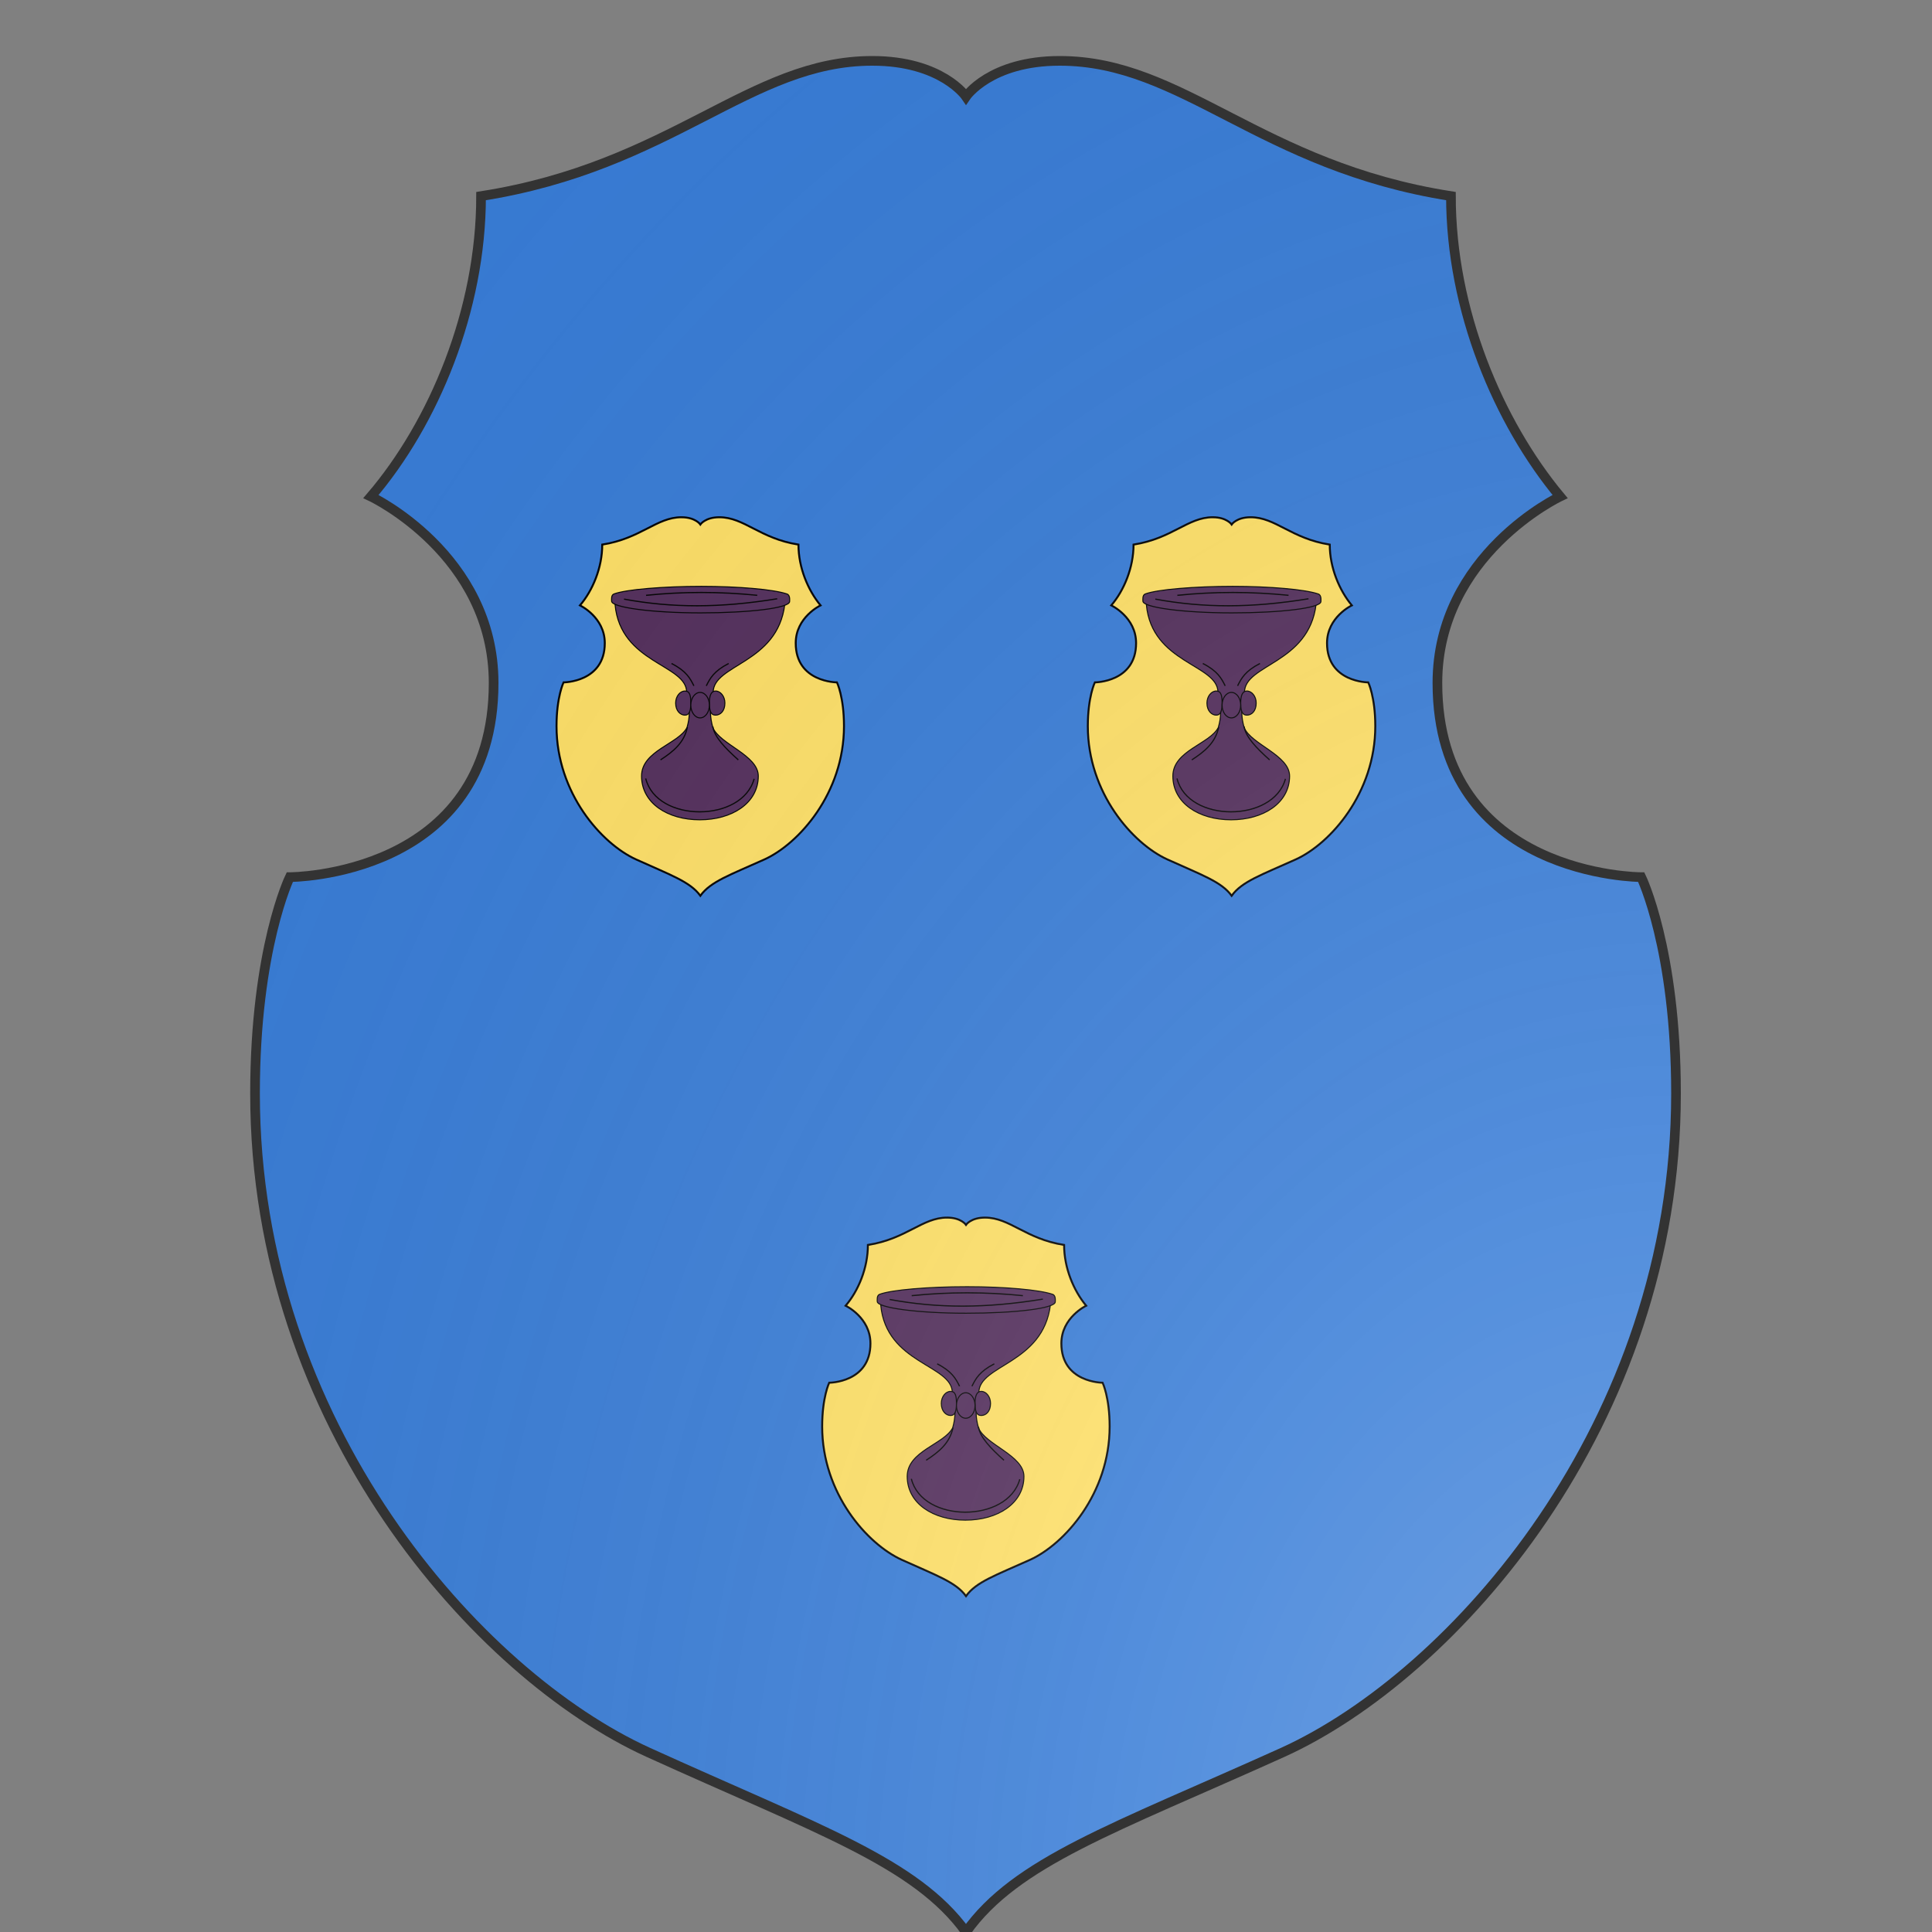 <svg xmlns="http://www.w3.org/2000/svg" id="burgCOA295" width="200" height="200" viewBox="0 0 200 200">
        <rect x="0" y="0" width="200" height="200" fill="#808080" stroke="none"/>
        <defs><clipPath id="polish_burgCOA295"><path d="m 90.3,6.3 c -12.7,0 -20.7,10.9 -40.5,14 0,11.8 -4.9,23.5 -11.4,31.1 0,0 12.7,6 12.7,19.3 C 51.1,90.8 30,90.8 30,90.8 c 0,0 -3.6,7.4 -3.6,22.4 0,34.3 23.1,60.2 40.7,68.2 17.6,8 27.7,11.4 32.9,18.6 5.2,-7.3 15.3,-10.7 32.8,-18.6 17.6,-8 40.7,-33.9 40.7,-68.2 0,-15 -3.6,-22.4 -3.6,-22.4 0,0 -21.1,0 -21.1,-20.1 0,-13.3 12.7,-19.3 12.7,-19.3 C 155.1,43.7 150.2,32.1 150.2,20.3 130.4,17.2 122.5,6.3 109.7,6.3 102.5,6.3 100,10 100,10 c 0,0 -2.5,-3.7 -9.7,-3.7 z"></path></clipPath><g id="inescutcheon_burgCOA295"><path transform="translate(66 66) scale(.34)" d="m 90.3,6.3 c -12.7,0 -20.7,10.9 -40.5,14 0,11.8 -4.9,23.5 -11.4,31.1 0,0 12.7,6 12.7,19.3 C 51.1,90.8 30,90.8 30,90.8 c 0,0 -3.6,7.4 -3.6,22.4 0,34.3 23.1,60.2 40.7,68.2 17.6,8 27.7,11.4 32.9,18.6 5.2,-7.3 15.3,-10.7 32.8,-18.6 17.6,-8 40.7,-33.9 40.7,-68.2 0,-15 -3.6,-22.4 -3.6,-22.4 0,0 -21.1,0 -21.1,-20.1 0,-13.3 12.7,-19.3 12.7,-19.3 C 155.1,43.7 150.2,32.1 150.2,20.3 130.4,17.2 122.5,6.3 109.7,6.3 102.5,6.3 100,10 100,10 c 0,0 -2.5,-3.7 -9.7,-3.7 z"></path></g><g id="chalice_burgCOA295" stroke-width="3" transform="matrix(.12 0 0 .12 51 47)"><path d="M446 522c-9-32-7-46-7-106h-62c1 59 3 74-6 106-25 48-132 67-132 141 0 79 76 127 169 127s170-48 170-127c0-61-112-92-132-141z"></path><path d="M162 165c16 172 208 173 208 255v38h77v-38c0-82 187-83 208-256z"></path><path d="M669 156c0 19-117 33-259 33s-258-16-258-34c0-4-2-18 7-21 35-13 142-22 254-22 109 0 210 9 248 22 10 3 8 18 8 22zM382 451c0 22-4 35-17 35s-27-12-27-35c0-20 13-35 27-35s17 13 17 35zm54 0c0 22 4 35 18 35s27-12 27-35c0-20-13-35-27-35-13 0-18 13-18 35z"></path><ellipse cx="409" cy="457" rx="27" ry="37"></ellipse><path fill="none" stroke-width="3.5" d="M427 401c11-22 22-43 65-65m-101 65c-11-22-22-43-65-65m194 280c-38-34-70-67-74-97m-152 97c37-24 69-50 78-95M251 670c32 129 280 129 315 1m9-533c-108-11-216-11-323 0m-64 11c140 26 280 26 445-1"></path></g><radialGradient id="backlight_burgCOA295" cx="100%" cy="100%" r="150%"><stop stop-color="#fff" stop-opacity=".3" offset="0"></stop><stop stop-color="#fff" stop-opacity=".15" offset=".25"></stop><stop stop-color="#000" stop-opacity="0" offset="1"></stop></radialGradient></defs>
        <g clip-path="url(#polish_burgCOA295)"><rect x="0" y="0" width="200" height="200" fill="#377cd7"></rect><g fill="#ffe066" stroke="#000"><use href="#inescutcheon_burgCOA295" transform="translate(13 13) scale(0.595)"></use><use href="#inescutcheon_burgCOA295" transform="translate(68 13) scale(0.595)"></use><use href="#inescutcheon_burgCOA295" transform="translate(40.5 85.5) scale(0.595)"></use></g><g fill="#522d5b" stroke="#000"><use href="#chalice_burgCOA295" transform="translate(42.75 42.75) scale(0.297)"></use><use href="#chalice_burgCOA295" transform="translate(97.75 42.75) scale(0.297)"></use><use href="#chalice_burgCOA295" transform="translate(70.25 115.25) scale(0.297)"></use></g></g>
        <path d="m 90.3,6.3 c -12.7,0 -20.7,10.9 -40.5,14 0,11.8 -4.9,23.5 -11.4,31.1 0,0 12.7,6 12.7,19.3 C 51.1,90.8 30,90.8 30,90.8 c 0,0 -3.6,7.4 -3.6,22.4 0,34.3 23.1,60.2 40.7,68.2 17.6,8 27.7,11.4 32.9,18.6 5.2,-7.3 15.3,-10.7 32.8,-18.6 17.6,-8 40.7,-33.9 40.7,-68.2 0,-15 -3.6,-22.4 -3.6,-22.4 0,0 -21.1,0 -21.1,-20.1 0,-13.3 12.7,-19.3 12.7,-19.3 C 155.1,43.7 150.2,32.1 150.2,20.3 130.4,17.2 122.5,6.3 109.7,6.3 102.5,6.3 100,10 100,10 c 0,0 -2.5,-3.7 -9.7,-3.7 z" fill="url(#backlight_burgCOA295)" stroke="#333"></path></svg>